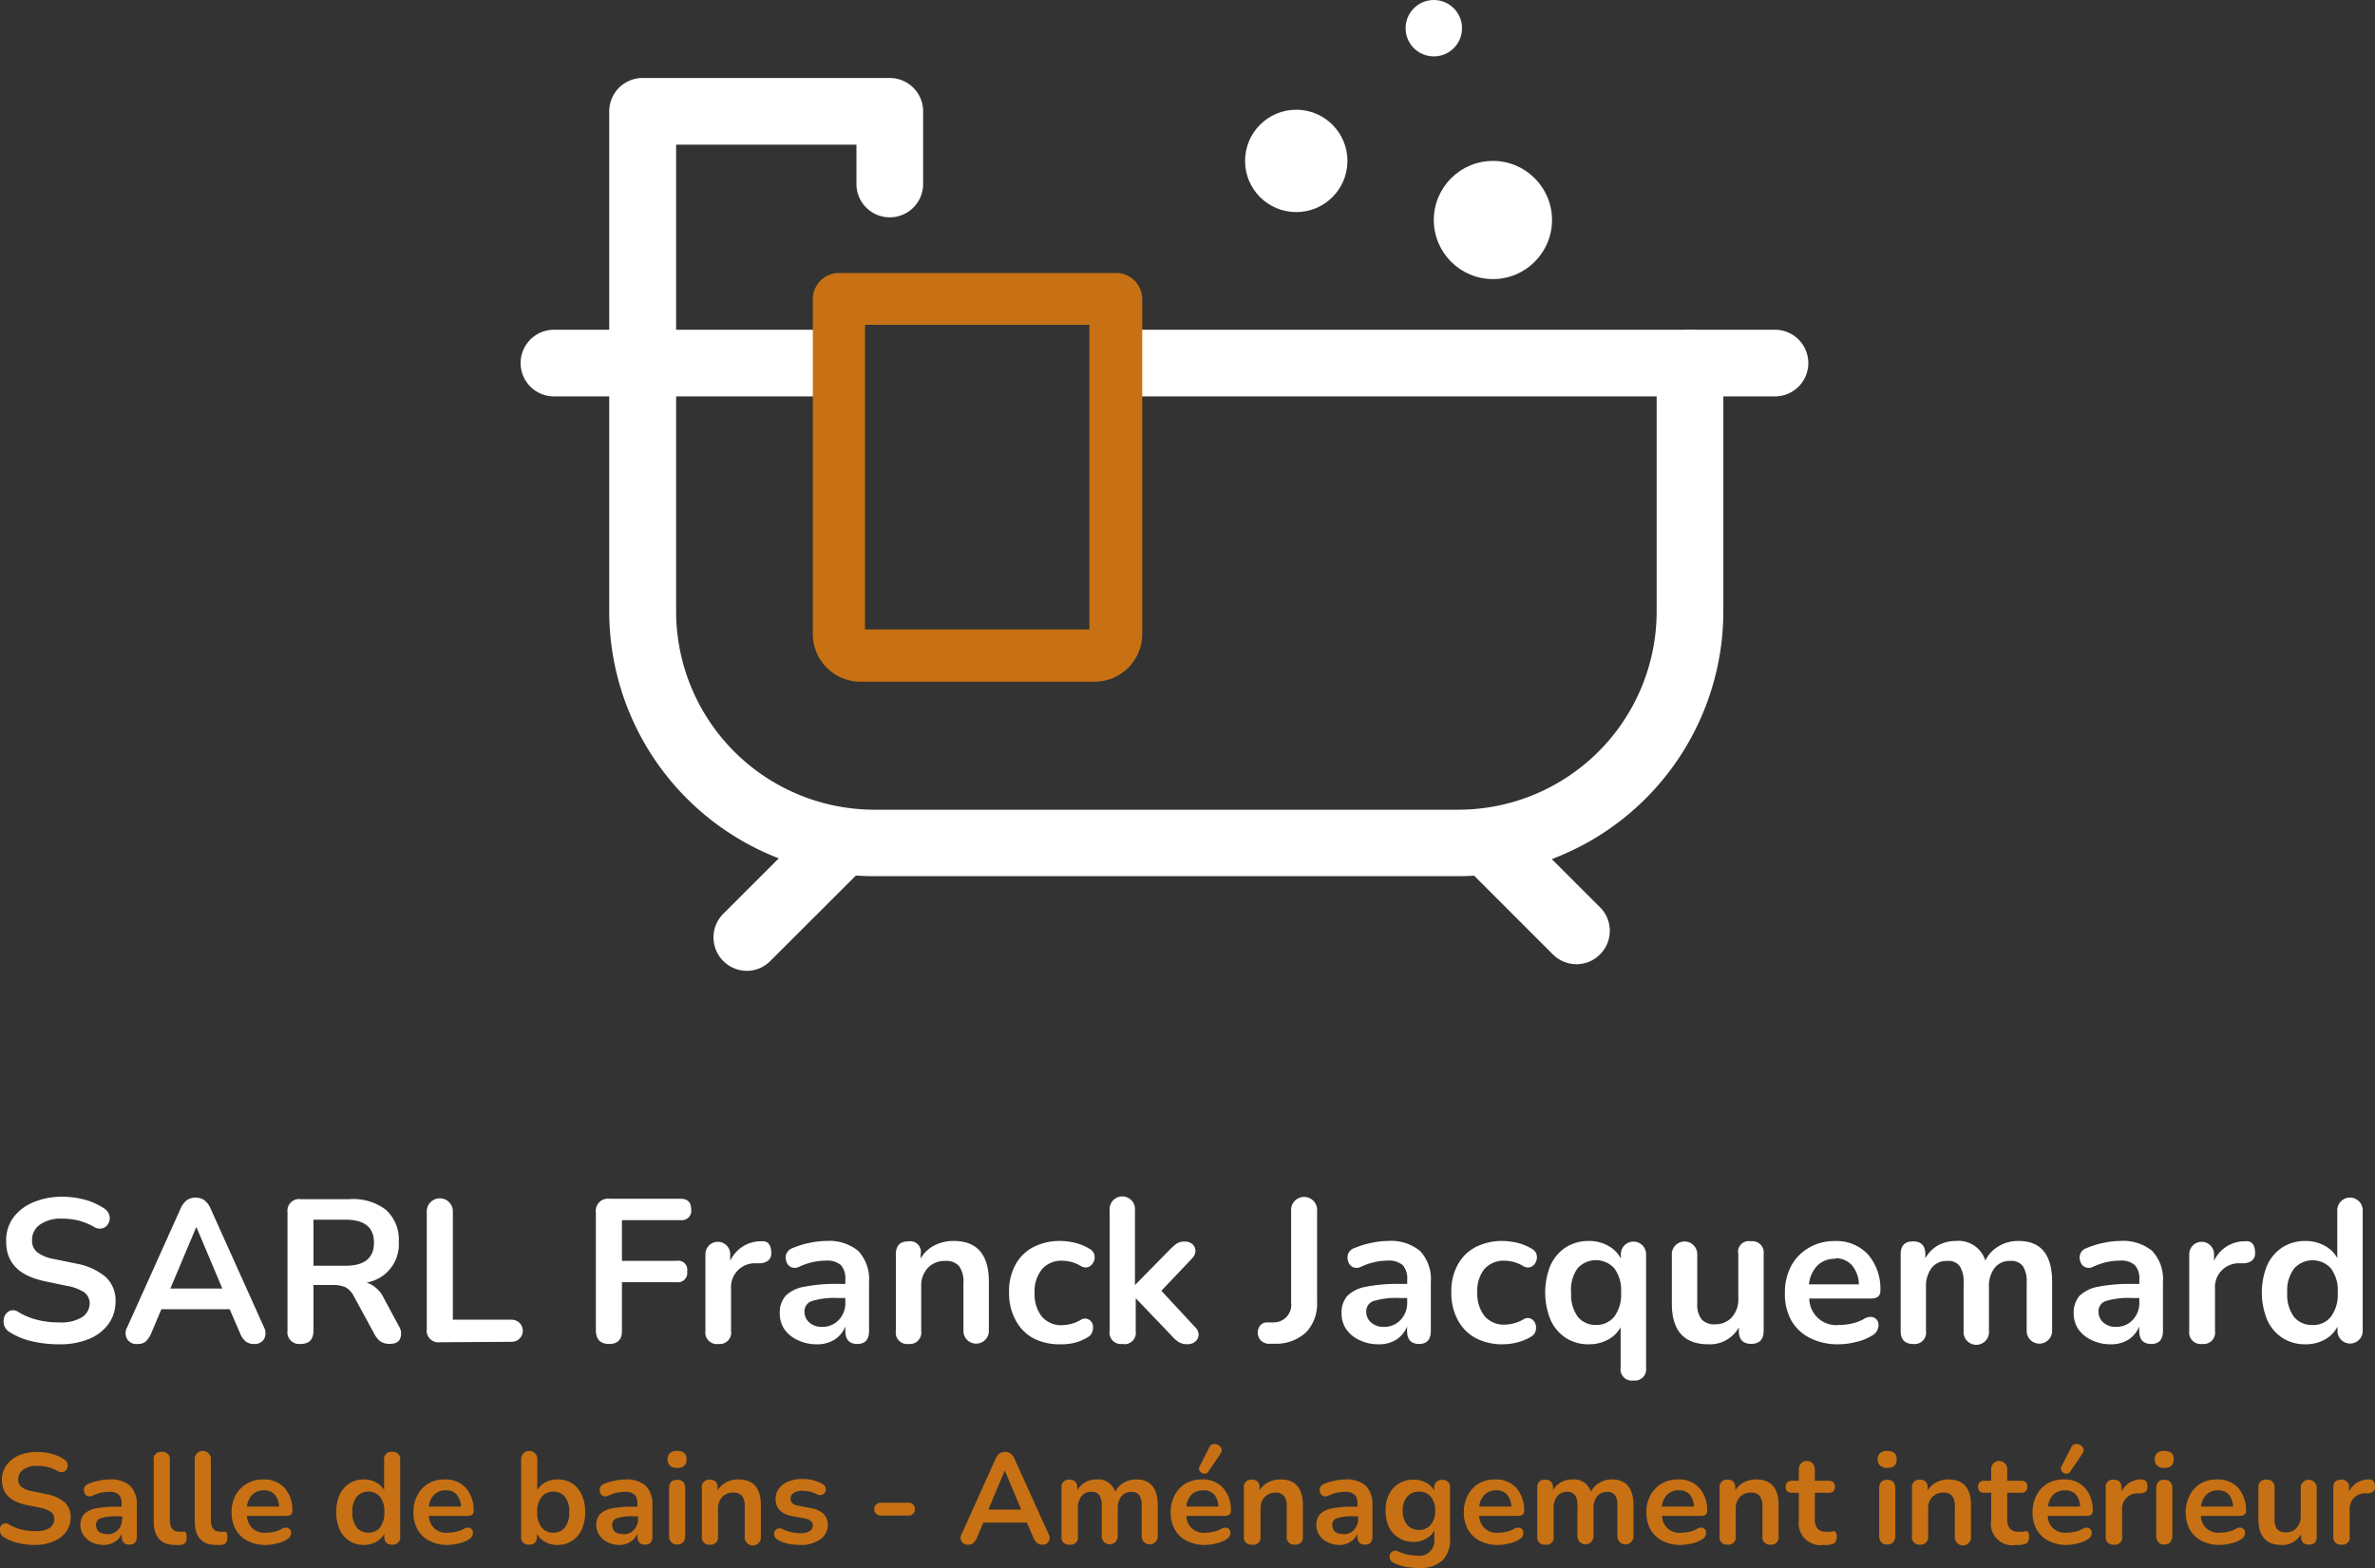 <svg xmlns="http://www.w3.org/2000/svg" viewBox="0 0 222.21 146.75"><rect x="0" y="0" width="222.21" height="146.75" fill="#333333" stroke="none"/><defs><style>.cls-1{fill:#fff;}.cls-2{fill:#c77114;}</style></defs><title>logo-white-full_1</title><g id="Calque_2" data-name="Calque 2"><g id="Calque_1-2" data-name="Calque 1"><path class="cls-1" d="M77.55,37.1H51.83a3.12,3.12,0,1,1,0-6.24H77.55a3.12,3.12,0,1,1,0,6.24Z"/><path class="cls-1" d="M166.07,37.1H105.41a3.12,3.12,0,1,1,0-6.24h60.66a3.12,3.12,0,0,1,0,6.24Z"/><path class="cls-1" d="M136.45,82H81.81A24.81,24.81,0,0,1,57,57.23V10.42A3.12,3.12,0,0,1,60.14,7.3H83.25a3.12,3.12,0,0,1,3.12,3.12v6.8a3.12,3.12,0,0,1-6.24,0V13.54H63.26V57.23A18.57,18.57,0,0,0,81.81,75.78h54.64A18.57,18.57,0,0,0,155,57.23V34a3.12,3.12,0,1,1,6.24,0V57.23A24.81,24.81,0,0,1,136.45,82Z"/><path class="cls-1" d="M147.5,90.24a3.12,3.12,0,0,1-2.21-.92l-8.23-8.23a3.12,3.12,0,1,1,4.41-4.41l8.23,8.23a3.11,3.11,0,0,1,0,4.41A3.08,3.08,0,0,1,147.5,90.24Z"/><path class="cls-1" d="M69.87,90.86a3.13,3.13,0,0,1-2.21-5.33l8.63-8.62a3.12,3.12,0,0,1,4.41,4.41l-8.63,8.62A3.08,3.08,0,0,1,69.87,90.86Z"/><circle class="cls-1" cx="139.68" cy="20.59" r="5.53"/><circle class="cls-1" cx="121.28" cy="15.06" r="4.79"/><circle class="cls-1" cx="134.15" cy="2.64" r="2.64"/><path class="cls-2" d="M102.36,63.8H80.55a4.46,4.46,0,0,1-4.5-4.42V28a2.45,2.45,0,0,1,2.44-2.45h25.94A2.45,2.45,0,0,1,106.87,28V59.38A4.47,4.47,0,0,1,102.36,63.8ZM80.93,58.91h21V30.4h-21Z"/><path class="cls-1" d="M5.49,125.81A10.72,10.72,0,0,1,3,125.53a6.66,6.66,0,0,1-2.1-.86,1.12,1.12,0,0,1-.53-.7,1.25,1.25,0,0,1,.06-.79.93.93,0,0,1,.52-.51.85.85,0,0,1,.8.14,6.46,6.46,0,0,0,1.77.72,7.8,7.8,0,0,0,2,.23,3.75,3.75,0,0,0,2.18-.5,1.55,1.55,0,0,0,.69-1.3,1.28,1.28,0,0,0-.49-1,4.19,4.19,0,0,0-1.66-.62l-2.09-.44q-3.57-.76-3.57-3.67A3.65,3.65,0,0,1,1.21,114a4.39,4.39,0,0,1,1.84-1.45A6.84,6.84,0,0,1,5.77,112a8.12,8.12,0,0,1,2.17.28,6.19,6.19,0,0,1,1.84.84,1.07,1.07,0,0,1,.46.66,1,1,0,0,1-.1.72.87.87,0,0,1-.54.45,1,1,0,0,1-.86-.16,5.93,5.93,0,0,0-1.43-.57,7,7,0,0,0-1.56-.17,3.37,3.37,0,0,0-2,.55A1.73,1.73,0,0,0,3,116.09a1.38,1.38,0,0,0,.46,1.09,3.49,3.49,0,0,0,1.55.64l2.08.43a5.94,5.94,0,0,1,2.8,1.26,3,3,0,0,1,.92,2.28,3.59,3.59,0,0,1-.65,2.11,4.25,4.25,0,0,1-1.83,1.41A7.07,7.07,0,0,1,5.49,125.81Z"/><path class="cls-1" d="M12.9,125.78a1,1,0,0,1-1-.46,1.08,1.08,0,0,1,0-1.1l5-11.12a2,2,0,0,1,.6-.79,1.51,1.51,0,0,1,1.6,0,2,2,0,0,1,.6.79l5,11.12a1.16,1.16,0,0,1,0,1.11,1,1,0,0,1-.91.45,1.23,1.23,0,0,1-.83-.26,2,2,0,0,1-.52-.79l-.95-2.2H15.1l-.93,2.2a2.57,2.57,0,0,1-.51.8A1.1,1.1,0,0,1,12.9,125.78Zm5.45-10.91-2.41,5.72H20.8l-2.41-5.72Z"/><path class="cls-1" d="M28.12,125.78a1.1,1.1,0,0,1-1.22-1.26V113.46a1.09,1.09,0,0,1,1.24-1.23h4.57a5,5,0,0,1,3.4,1,3.74,3.74,0,0,1,1.2,3,3.62,3.62,0,0,1-3,3.8,2.81,2.81,0,0,1,1.6,1.46l1.42,2.64a1.27,1.27,0,0,1,.12,1.12c-.13.35-.45.52-1,.52a1.52,1.52,0,0,1-.84-.22,2,2,0,0,1-.57-.68l-1.92-3.53a2,2,0,0,0-.8-.87,3,3,0,0,0-1.19-.21H29.33v4.25C29.33,125.36,28.93,125.78,28.12,125.78Zm1.21-7.32h3c1.77,0,2.66-.72,2.66-2.16s-.89-2.15-2.66-2.15h-3Z"/><path class="cls-1" d="M41.17,125.62a1.1,1.1,0,0,1-1.24-1.25v-11a1.22,1.22,0,1,1,2.44,0v10.14h5.51a1,1,0,1,1,0,2.07Z"/><path class="cls-1" d="M57,125.78c-.83,0-1.25-.43-1.25-1.3v-11a1.14,1.14,0,0,1,1.29-1.29h6.63c.66,0,1,.32,1,1a.88.88,0,0,1-1,1H58.19V118h5.1a.85.85,0,0,1,1,1,.87.87,0,0,1-1,1h-5.1v4.59C58.19,125.35,57.8,125.78,57,125.78Z"/><path class="cls-1" d="M67.24,125.78A1.08,1.08,0,0,1,66,124.56v-7.18a1.16,1.16,0,1,1,2.32,0V118a3.15,3.15,0,0,1,2.92-1.83c.55-.06.85.25.92.93s-.27,1.05-1,1.13l-.42,0a2.23,2.23,0,0,0-2.34,2.4v3.93A1.06,1.06,0,0,1,67.24,125.78Z"/><path class="cls-1" d="M76.43,125.81a4,4,0,0,1-1.79-.39,3.05,3.05,0,0,1-1.24-1,2.59,2.59,0,0,1-.44-1.5,2.34,2.34,0,0,1,.53-1.63,3.23,3.23,0,0,1,1.73-.86,15.15,15.15,0,0,1,3.21-.27h.66v-.4a1.91,1.91,0,0,0-.41-1.36,2,2,0,0,0-1.41-.42,5.76,5.76,0,0,0-1.19.13,6.28,6.28,0,0,0-1.34.46.86.86,0,0,1-.76,0,.83.83,0,0,1-.41-.52,1.09,1.09,0,0,1,0-.71,1,1,0,0,1,.58-.53,8.41,8.41,0,0,1,1.68-.51,7.41,7.41,0,0,1,1.48-.16,4.28,4.28,0,0,1,3,.94,3.9,3.9,0,0,1,1,2.92v4.56c0,.81-.36,1.22-1.1,1.22s-1.12-.41-1.12-1.22v-.42a2.58,2.58,0,0,1-1,1.23A3,3,0,0,1,76.43,125.81Zm.5-1.63a2.08,2.08,0,0,0,1.55-.65,2.26,2.26,0,0,0,.61-1.63v-.42h-.64a7.38,7.38,0,0,0-2.48.28,1,1,0,0,0-.7,1,1.34,1.34,0,0,0,.44,1A1.73,1.73,0,0,0,76.93,124.18Z"/><path class="cls-1" d="M85,125.78a1.06,1.06,0,0,1-1.18-1.22v-7.18c0-.8.38-1.2,1.16-1.2a1,1,0,0,1,1.16,1.2v.4a3.13,3.13,0,0,1,1.28-1.22,3.86,3.86,0,0,1,1.81-.42c2.19,0,3.29,1.28,3.29,3.82v4.6a1.19,1.19,0,1,1-2.38,0v-4.48a2.48,2.48,0,0,0-.4-1.58,1.57,1.57,0,0,0-1.27-.49,2.16,2.16,0,0,0-1.66.65,2.45,2.45,0,0,0-.62,1.74v4.16A1.07,1.07,0,0,1,85,125.78Z"/><path class="cls-1" d="M99.18,125.81a5.28,5.28,0,0,1-2.55-.59A4.11,4.11,0,0,1,95,123.51a5.29,5.29,0,0,1-.59-2.58,5.11,5.11,0,0,1,.59-2.55,4,4,0,0,1,1.67-1.66,5.39,5.39,0,0,1,2.55-.58,6.15,6.15,0,0,1,1.35.17,4.91,4.91,0,0,1,1.38.57.89.89,0,0,1,.45.59,1,1,0,0,1-.1.67.92.92,0,0,1-.47.44.81.81,0,0,1-.71-.1,3.45,3.45,0,0,0-1.69-.49,2.41,2.41,0,0,0-1.92.77A3.26,3.26,0,0,0,96.8,121a3.37,3.37,0,0,0,.67,2.21,2.37,2.37,0,0,0,1.92.81,3.64,3.64,0,0,0,1.69-.47.74.74,0,0,1,.7-.1.84.84,0,0,1,.44.45,1.14,1.14,0,0,1,0,.66.88.88,0,0,1-.43.58,4.51,4.51,0,0,1-1.33.55A5.39,5.39,0,0,1,99.18,125.81Z"/><path class="cls-1" d="M105,125.78a1.06,1.06,0,0,1-1.18-1.22V113.27a1.19,1.19,0,1,1,2.37,0v7h0L109.4,117a6.16,6.16,0,0,1,.66-.59,1.29,1.29,0,0,1,.78-.21,1,1,0,0,1,.75.26.83.83,0,0,1,.26.61,1.09,1.09,0,0,1-.34.73l-2.85,3,3.17,3.42a.93.93,0,0,1,.31.73.85.85,0,0,1-.31.61,1.08,1.08,0,0,1-.72.24,1.51,1.51,0,0,1-.85-.21,3.78,3.78,0,0,1-.69-.63l-3.31-3.46h0v3.08A1.06,1.06,0,0,1,105,125.78Z"/><path class="cls-1" d="M118.82,125.76a1.08,1.08,0,0,1-.83-.29,1,1,0,0,1-.31-.78,1,1,0,0,1,.22-.63.8.8,0,0,1,.64-.3l.57,0a1.64,1.64,0,0,0,1.69-1.86v-8.55a1.22,1.22,0,1,1,2.43,0v8.53a3.87,3.87,0,0,1-1,2.78,4.09,4.09,0,0,1-2.81,1.1Z"/><path class="cls-1" d="M129,125.81a4,4,0,0,1-1.8-.39,3,3,0,0,1-1.23-1,2.6,2.6,0,0,1-.45-1.5,2.39,2.39,0,0,1,.53-1.63,3.27,3.27,0,0,1,1.73-.86,15.21,15.21,0,0,1,3.21-.27h.67v-.4a1.86,1.86,0,0,0-.42-1.36,2,2,0,0,0-1.41-.42,5.67,5.67,0,0,0-1.18.13,5.92,5.92,0,0,0-1.34.46.86.86,0,0,1-.76,0,.8.8,0,0,1-.41-.52,1,1,0,0,1,0-.71.91.91,0,0,1,.57-.53,8.7,8.7,0,0,1,1.69-.51,7.32,7.32,0,0,1,1.47-.16,4.28,4.28,0,0,1,3,.94,3.86,3.86,0,0,1,1,2.92v4.56c0,.81-.37,1.22-1.1,1.22s-1.12-.41-1.12-1.22v-.42a2.64,2.64,0,0,1-1,1.23A3,3,0,0,1,129,125.81Zm.49-1.63a2.06,2.06,0,0,0,1.55-.65,2.27,2.27,0,0,0,.62-1.63v-.42H131a7.38,7.38,0,0,0-2.48.28,1,1,0,0,0-.69,1,1.31,1.31,0,0,0,.44,1A1.7,1.7,0,0,0,129.46,124.18Z"/><path class="cls-1" d="M140.6,125.81a5.28,5.28,0,0,1-2.55-.59,4.11,4.11,0,0,1-1.67-1.71,5.29,5.29,0,0,1-.59-2.58,5.11,5.11,0,0,1,.59-2.55,4,4,0,0,1,1.67-1.66,5.39,5.39,0,0,1,2.55-.58,6.15,6.15,0,0,1,1.35.17,4.91,4.91,0,0,1,1.38.57.89.89,0,0,1,.45.59,1,1,0,0,1-.1.67.92.92,0,0,1-.47.44.81.81,0,0,1-.71-.1,3.46,3.46,0,0,0-1.7-.49,2.4,2.4,0,0,0-1.91.77,3.26,3.26,0,0,0-.67,2.19,3.37,3.37,0,0,0,.67,2.21,2.37,2.37,0,0,0,1.91.81,3.64,3.64,0,0,0,1.7-.47.74.74,0,0,1,.7-.1.84.84,0,0,1,.44.45,1.14,1.14,0,0,1,.05.66.88.88,0,0,1-.43.58,4.51,4.51,0,0,1-1.33.55A5.39,5.39,0,0,1,140.6,125.81Z"/><path class="cls-1" d="M152.81,129.2a1.05,1.05,0,0,1-1.18-1.2v-3.78a2.9,2.9,0,0,1-1.19,1.16,3.7,3.7,0,0,1-1.79.43,3.85,3.85,0,0,1-2.14-.59,3.89,3.89,0,0,1-1.43-1.68,6.76,6.76,0,0,1,0-5.15,4,4,0,0,1,1.43-1.66,3.93,3.93,0,0,1,2.14-.59,3.65,3.65,0,0,1,1.81.45,2.9,2.9,0,0,1,1.19,1.19v-.4a1.18,1.18,0,1,1,2.36,0V128A1.06,1.06,0,0,1,152.81,129.2ZM149.32,124a2.13,2.13,0,0,0,1.71-.77,3.45,3.45,0,0,0,.64-2.27,3.42,3.42,0,0,0-.64-2.27,2.32,2.32,0,0,0-3.42,0A3.42,3.42,0,0,0,147,121a3.45,3.45,0,0,0,.65,2.27A2.13,2.13,0,0,0,149.32,124Z"/><path class="cls-1" d="M159.84,125.81c-2.28,0-3.42-1.27-3.42-3.83v-4.6a1.19,1.19,0,1,1,2.38,0V122a2.24,2.24,0,0,0,.4,1.47,1.58,1.58,0,0,0,1.27.47,2.07,2.07,0,0,0,1.56-.65,2.49,2.49,0,0,0,.61-1.74v-4.18a1,1,0,0,1,1.17-1.2,1.06,1.06,0,0,1,1.2,1.2v7.18c0,.81-.39,1.22-1.16,1.22s-1.16-.41-1.16-1.22v-.32A3.08,3.08,0,0,1,159.84,125.81Z"/><path class="cls-1" d="M172.06,125.81a5.78,5.78,0,0,1-2.72-.59,4.17,4.17,0,0,1-1.76-1.67A5.08,5.08,0,0,1,167,121a5.25,5.25,0,0,1,.59-2.53,4.38,4.38,0,0,1,1.66-1.7,4.66,4.66,0,0,1,2.4-.62,4,4,0,0,1,3.13,1.26,4.88,4.88,0,0,1,1.15,3.42c0,.47-.31.7-.92.7h-5.73A2.52,2.52,0,0,0,172.1,124a5.85,5.85,0,0,0,1.11-.12,4.45,4.45,0,0,0,1.17-.43,1.06,1.06,0,0,1,.83-.18.75.75,0,0,1,.49.41,1,1,0,0,1,0,.67,1.09,1.09,0,0,1-.54.64,4.76,4.76,0,0,1-1.53.61A6.73,6.73,0,0,1,172.06,125.81Zm-.34-8a2.28,2.28,0,0,0-1.69.64,2.93,2.93,0,0,0-.78,1.75h4.67a2.79,2.79,0,0,0-.64-1.77A2,2,0,0,0,171.72,117.76Z"/><path class="cls-1" d="M179,125.78c-.78,0-1.17-.41-1.17-1.22v-7.18c0-.8.38-1.2,1.15-1.2s1.16.4,1.16,1.2v.38a3.09,3.09,0,0,1,1.16-1.19,3.44,3.44,0,0,1,1.71-.43,2.62,2.62,0,0,1,2.74,1.83,3.23,3.23,0,0,1,1.25-1.34,3.54,3.54,0,0,1,1.86-.49c2.09,0,3.14,1.28,3.14,3.82v4.6a1.19,1.19,0,1,1-2.38,0v-4.5a2.69,2.69,0,0,0-.35-1.56,1.34,1.34,0,0,0-1.18-.49,1.78,1.78,0,0,0-1.47.65,2.83,2.83,0,0,0-.53,1.81v4.09a1.19,1.19,0,1,1-2.37,0v-4.5a2.68,2.68,0,0,0-.36-1.56,1.32,1.32,0,0,0-1.17-.49,1.77,1.77,0,0,0-1.46.65,2.83,2.83,0,0,0-.53,1.81v4.09A1.07,1.07,0,0,1,179,125.78Z"/><path class="cls-1" d="M197.5,125.81a4,4,0,0,1-1.8-.39,3.09,3.09,0,0,1-1.23-1,2.6,2.6,0,0,1-.45-1.5,2.39,2.39,0,0,1,.53-1.63,3.31,3.31,0,0,1,1.73-.86,15.21,15.21,0,0,1,3.21-.27h.67v-.4a1.86,1.86,0,0,0-.42-1.36,1.94,1.94,0,0,0-1.4-.42,5.69,5.69,0,0,0-1.19.13,6.09,6.09,0,0,0-1.34.46.86.86,0,0,1-.76,0,.83.83,0,0,1-.41-.52,1,1,0,0,1,0-.71.93.93,0,0,1,.58-.53,8.41,8.41,0,0,1,1.68-.51,7.39,7.39,0,0,1,1.47-.16,4.27,4.27,0,0,1,3,.94,3.86,3.86,0,0,1,1,2.92v4.56c0,.81-.37,1.22-1.1,1.22s-1.12-.41-1.12-1.22v-.42a2.64,2.64,0,0,1-1,1.23A3,3,0,0,1,197.5,125.81Zm.49-1.63a2.06,2.06,0,0,0,1.55-.65,2.27,2.27,0,0,0,.62-1.63v-.42h-.65a7.42,7.42,0,0,0-2.48.28,1,1,0,0,0-.69,1,1.34,1.34,0,0,0,.44,1A1.7,1.7,0,0,0,198,124.18Z"/><path class="cls-1" d="M206.05,125.78a1.08,1.08,0,0,1-1.22-1.22v-7.18a1.16,1.16,0,1,1,2.32,0V118a3.15,3.15,0,0,1,2.93-1.83c.54-.06.85.25.91.93s-.27,1.05-1,1.13l-.42,0a2.23,2.23,0,0,0-2.33,2.4v3.93A1.07,1.07,0,0,1,206.05,125.78Z"/><path class="cls-1" d="M215.7,125.81a3.85,3.85,0,0,1-2.14-.59,3.89,3.89,0,0,1-1.43-1.68,6.76,6.76,0,0,1,0-5.15,4,4,0,0,1,1.43-1.66,3.93,3.93,0,0,1,2.14-.59,3.68,3.68,0,0,1,1.79.44,2.9,2.9,0,0,1,1.19,1.16v-4.47a1.19,1.19,0,1,1,2.38,0v11.29a1.18,1.18,0,1,1-2.36,0v-.4a2.89,2.89,0,0,1-1.19,1.21A3.65,3.65,0,0,1,215.7,125.81Zm.67-1.8a2.13,2.13,0,0,0,1.71-.77,3.45,3.45,0,0,0,.64-2.27,3.42,3.42,0,0,0-.64-2.27,2.32,2.32,0,0,0-3.42,0A3.42,3.42,0,0,0,214,121a3.45,3.45,0,0,0,.65,2.27A2.13,2.13,0,0,0,216.37,124Z"/><path class="cls-2" d="M3.26,144.59a6.81,6.81,0,0,1-1.57-.18,4.09,4.09,0,0,1-1.33-.55.72.72,0,0,1-.34-.44.85.85,0,0,1,0-.5.59.59,0,0,1,.33-.33.55.55,0,0,1,.51.09,4,4,0,0,0,1.12.46,5,5,0,0,0,1.24.15A2.39,2.39,0,0,0,4.65,143a1,1,0,0,0,.43-.83.78.78,0,0,0-.31-.66,2.69,2.69,0,0,0-1-.4l-1.33-.27c-1.5-.32-2.26-1.1-2.26-2.33a2.3,2.3,0,0,1,.42-1.38,2.71,2.71,0,0,1,1.17-.92,4.4,4.4,0,0,1,1.72-.32,5.09,5.09,0,0,1,1.37.18,3.91,3.91,0,0,1,1.17.53.65.65,0,0,1,.29.41.72.72,0,0,1-.06.46.58.58,0,0,1-.34.29.68.68,0,0,1-.55-.1,3.39,3.39,0,0,0-.9-.36,4,4,0,0,0-1-.11,2.16,2.16,0,0,0-1.3.35,1.09,1.09,0,0,0-.47.91.88.88,0,0,0,.29.69,2.1,2.1,0,0,0,1,.41l1.31.28a3.6,3.6,0,0,1,1.77.79A1.87,1.87,0,0,1,6.61,142a2.26,2.26,0,0,1-.41,1.34,2.59,2.59,0,0,1-1.16.9A4.6,4.6,0,0,1,3.26,144.59Z"/><path class="cls-2" d="M9.73,144.59a2.58,2.58,0,0,1-1.14-.25,2,2,0,0,1-.78-.67,1.66,1.66,0,0,1-.29-.95,1.52,1.52,0,0,1,.34-1,2.11,2.11,0,0,1,1.1-.55,10,10,0,0,1,2-.16h.42v-.26a1.19,1.19,0,0,0-.26-.86,1.23,1.23,0,0,0-.89-.27,4.18,4.18,0,0,0-.76.08,4.42,4.42,0,0,0-.84.29.54.54,0,0,1-.49,0,.49.49,0,0,1-.25-.32.64.64,0,0,1,0-.45.6.6,0,0,1,.37-.34,5.28,5.28,0,0,1,1.06-.32,4.61,4.61,0,0,1,.93-.1,2.74,2.74,0,0,1,1.92.59,2.45,2.45,0,0,1,.63,1.85v2.89c0,.52-.24.77-.7.77s-.71-.25-.71-.77v-.26a1.64,1.64,0,0,1-.65.77A1.93,1.93,0,0,1,9.73,144.59Zm.31-1a1.31,1.31,0,0,0,1-.41,1.44,1.44,0,0,0,.39-1v-.27H11a4.67,4.67,0,0,0-1.57.18.62.62,0,0,0-.44.63.83.83,0,0,0,.28.65A1.08,1.08,0,0,0,10,143.55Z"/><path class="cls-2" d="M16.38,144.59q-2,0-2-2.25v-5.7a.67.67,0,0,1,.75-.76.67.67,0,0,1,.76.76v5.62c0,.73.3,1.09.9,1.09H17l.17,0a.22.22,0,0,1,.23.09,1.19,1.19,0,0,1,.06.47.82.82,0,0,1-.12.47.53.53,0,0,1-.4.2A4.38,4.38,0,0,1,16.38,144.59Z"/><path class="cls-2" d="M20.22,144.59q-2,0-2-2.25v-5.7a.76.76,0,1,1,1.51,0v5.62c0,.73.3,1.09.9,1.09h.18l.17,0a.22.22,0,0,1,.23.09,1.19,1.19,0,0,1,.06.47.82.82,0,0,1-.12.47.53.53,0,0,1-.4.2A4.38,4.38,0,0,1,20.22,144.59Z"/><path class="cls-2" d="M24.9,144.59a3.74,3.74,0,0,1-1.73-.38,2.64,2.64,0,0,1-1.11-1.06,3.21,3.21,0,0,1-.39-1.62,3.29,3.29,0,0,1,.38-1.6,2.73,2.73,0,0,1,1.05-1.08,2.94,2.94,0,0,1,1.52-.39,2.56,2.56,0,0,1,2,.79,3.08,3.08,0,0,1,.73,2.17c0,.3-.19.45-.58.45H23.11a1.61,1.61,0,0,0,1.81,1.57,3.07,3.07,0,0,0,.7-.08,2.34,2.34,0,0,0,.74-.27.7.7,0,0,1,.53-.11.45.45,0,0,1,.31.26.63.63,0,0,1,0,.43.73.73,0,0,1-.35.4,2.9,2.9,0,0,1-1,.39A4.74,4.74,0,0,1,24.9,144.59Zm-.22-5.11a1.46,1.46,0,0,0-1.07.41,1.85,1.85,0,0,0-.5,1.11h3a1.84,1.84,0,0,0-.41-1.13A1.28,1.28,0,0,0,24.68,139.48Z"/><path class="cls-2" d="M34.05,144.59a2.46,2.46,0,0,1-1.36-.38,2.5,2.5,0,0,1-.91-1.06,3.92,3.92,0,0,1-.32-1.63,3.82,3.82,0,0,1,.32-1.63,2.5,2.5,0,0,1,.91-1.06,2.45,2.45,0,0,1,1.36-.37,2.28,2.28,0,0,1,1.13.28,1.85,1.85,0,0,1,.76.73v-2.83a.66.66,0,0,1,.74-.76.67.67,0,0,1,.76.76v7.15a.67.67,0,0,1-.75.77c-.49,0-.74-.25-.74-.77v-.25a1.8,1.8,0,0,1-.76.76A2.3,2.3,0,0,1,34.05,144.59Zm.42-1.15a1.34,1.34,0,0,0,1.08-.48,2.23,2.23,0,0,0,.41-1.44,2.17,2.17,0,0,0-.41-1.44,1.34,1.34,0,0,0-1.08-.48,1.38,1.38,0,0,0-1.09.48,2.17,2.17,0,0,0-.41,1.44,2.23,2.23,0,0,0,.41,1.44A1.38,1.38,0,0,0,34.47,143.44Z"/><path class="cls-2" d="M41.91,144.59a3.67,3.67,0,0,1-1.72-.38,2.61,2.61,0,0,1-1.12-1.06,3.21,3.21,0,0,1-.39-1.62,3.29,3.29,0,0,1,.38-1.6,2.73,2.73,0,0,1,1-1.08,2.94,2.94,0,0,1,1.52-.39,2.53,2.53,0,0,1,2,.79,3.08,3.08,0,0,1,.73,2.17c0,.3-.19.45-.58.45H40.13a1.59,1.59,0,0,0,1.8,1.57,3.21,3.21,0,0,0,.71-.08,2.54,2.54,0,0,0,.74-.27.69.69,0,0,1,.53-.11.46.46,0,0,1,.3.26.63.63,0,0,1,0,.43.73.73,0,0,1-.35.4,2.94,2.94,0,0,1-1,.39A4.91,4.91,0,0,1,41.91,144.59Zm-.22-5.11a1.46,1.46,0,0,0-1.07.41,1.79,1.79,0,0,0-.49,1.11h3a1.78,1.78,0,0,0-.41-1.13A1.25,1.25,0,0,0,41.69,139.48Z"/><path class="cls-2" d="M52.19,144.59A2.35,2.35,0,0,1,51,144.3a1.85,1.85,0,0,1-.76-.76v.25c0,.52-.24.77-.73.77a.67.67,0,0,1-.75-.77v-7.15a.76.76,0,1,1,1.51,0v2.81a2,2,0,0,1,.76-.72,2.36,2.36,0,0,1,1.13-.27,2.36,2.36,0,0,1,2.26,1.43,3.67,3.67,0,0,1,.33,1.63,3.76,3.76,0,0,1-.33,1.63,2.42,2.42,0,0,1-2.26,1.44Zm-.42-1.15a1.34,1.34,0,0,0,1.08-.48,2.23,2.23,0,0,0,.41-1.44,2.17,2.17,0,0,0-.41-1.44,1.34,1.34,0,0,0-1.08-.48,1.38,1.38,0,0,0-1.09.48,2.17,2.17,0,0,0-.41,1.44,2.23,2.23,0,0,0,.41,1.44A1.38,1.38,0,0,0,51.77,143.44Z"/><path class="cls-2" d="M58,144.59a2.58,2.58,0,0,1-1.14-.25,1.9,1.9,0,0,1-.78-.67,1.66,1.66,0,0,1-.29-.95,1.47,1.47,0,0,1,.34-1,2.07,2.07,0,0,1,1.09-.55,10.12,10.12,0,0,1,2-.16h.42v-.26a1.19,1.19,0,0,0-.26-.86,1.23,1.23,0,0,0-.89-.27,4.18,4.18,0,0,0-.76.08,4.76,4.76,0,0,0-.85.29.52.52,0,0,1-.48,0,.5.5,0,0,1-.26-.32.7.7,0,0,1,0-.45.6.6,0,0,1,.37-.34,5.09,5.09,0,0,1,1.06-.32,4.61,4.61,0,0,1,.93-.1,2.74,2.74,0,0,1,1.92.59,2.45,2.45,0,0,1,.62,1.85v2.89c0,.52-.23.77-.69.77s-.71-.25-.71-.77v-.26a1.61,1.61,0,0,1-.66.77A1.88,1.88,0,0,1,58,144.59Zm.31-1a1.31,1.31,0,0,0,1-.41,1.44,1.44,0,0,0,.39-1v-.27h-.41a4.67,4.67,0,0,0-1.57.18.62.62,0,0,0-.44.63.83.83,0,0,0,.28.65A1.08,1.08,0,0,0,58.27,143.55Z"/><path class="cls-2" d="M63.35,137.38a.92.92,0,0,1-.66-.22.75.75,0,0,1-.23-.58.76.76,0,0,1,.23-.59,1,1,0,0,1,.66-.2c.59,0,.89.26.89.79S63.94,137.38,63.35,137.38Zm0,7.17a.68.68,0,0,1-.55-.22.85.85,0,0,1-.2-.6v-4.42c0-.54.25-.82.75-.82s.76.28.76.82v4.42a.9.9,0,0,1-.19.6A.71.71,0,0,1,63.35,144.55Z"/><path class="cls-2" d="M66.42,144.56a.67.67,0,0,1-.75-.77v-4.55a.67.67,0,0,1,.74-.76c.49,0,.73.26.73.76v.25a2.07,2.07,0,0,1,.81-.77,2.59,2.59,0,0,1,1.15-.26c1.39,0,2.09.81,2.09,2.42v2.91a.76.76,0,1,1-1.51,0V141a1.52,1.52,0,0,0-.26-1,1,1,0,0,0-.8-.31,1.39,1.39,0,0,0-1.05.41,1.57,1.57,0,0,0-.39,1.11v2.63A.67.67,0,0,1,66.42,144.56Z"/><path class="cls-2" d="M74.87,144.59a6.3,6.3,0,0,1-1.1-.11,3.32,3.32,0,0,1-1-.37.62.62,0,0,1-.31-.36.61.61,0,0,1,0-.4.59.59,0,0,1,.27-.27.54.54,0,0,1,.44,0,4.26,4.26,0,0,0,.9.32,4,4,0,0,0,.83.09,1.49,1.49,0,0,0,.86-.2.61.61,0,0,0,.29-.52q0-.51-.75-.66l-1.2-.22q-1.53-.3-1.53-1.59a1.56,1.56,0,0,1,.32-1,2,2,0,0,1,.88-.65,3.31,3.31,0,0,1,1.3-.23,3.68,3.68,0,0,1,1.89.47.46.46,0,0,1,.27.33.68.68,0,0,1,0,.4.57.57,0,0,1-.29.26.53.53,0,0,1-.44,0,3.44,3.44,0,0,0-.72-.28,3.13,3.13,0,0,0-.66-.08,1.55,1.55,0,0,0-.87.2.64.64,0,0,0-.28.54c0,.36.23.57.69.65l1.2.23a2.36,2.36,0,0,1,1.18.53,1.39,1.39,0,0,1,.41,1,1.63,1.63,0,0,1-.69,1.38A3.07,3.07,0,0,1,74.87,144.59Z"/><path class="cls-2" d="M82.41,141.84a.62.62,0,0,1-.44-.17.58.58,0,0,1-.18-.43.55.55,0,0,1,.18-.43.58.58,0,0,1,.44-.17H85a.57.57,0,0,1,.43.17.58.58,0,0,1,.17.43.58.58,0,0,1-.6.6Z"/><path class="cls-2" d="M90.57,144.56a.64.64,0,0,1-.6-.29.68.68,0,0,1,0-.69l3.18-7.05a1.12,1.12,0,0,1,.38-.5.9.9,0,0,1,.51-.15.87.87,0,0,1,.5.15,1.12,1.12,0,0,1,.38.5l3.19,7.05a.7.7,0,0,1,0,.7.6.6,0,0,1-.57.28.78.78,0,0,1-.53-.16,1.44,1.44,0,0,1-.33-.5l-.6-1.4H92l-.59,1.4a1.66,1.66,0,0,1-.33.51A.69.69,0,0,1,90.57,144.56ZM94,137.65l-1.53,3.63h3.08l-1.53-3.63Z"/><path class="cls-2" d="M100.07,144.56a.67.67,0,0,1-.75-.77v-4.55a.67.67,0,0,1,.74-.76c.49,0,.73.26.73.76v.24a1.91,1.91,0,0,1,.74-.75,2.11,2.11,0,0,1,1.08-.27,1.65,1.65,0,0,1,1.73,1.15,2,2,0,0,1,.8-.84,2.21,2.21,0,0,1,1.18-.31c1.32,0,2,.81,2,2.42v2.91a.75.75,0,1,1-1.5,0v-2.85a1.73,1.73,0,0,0-.22-1,.86.86,0,0,0-.76-.31,1.13,1.13,0,0,0-.92.41,1.75,1.75,0,0,0-.34,1.15v2.59a.75.75,0,1,1-1.5,0v-2.85a1.72,1.72,0,0,0-.23-1,.84.84,0,0,0-.74-.31,1.13,1.13,0,0,0-.92.41,1.75,1.75,0,0,0-.34,1.15v2.59A.67.67,0,0,1,100.07,144.56Z"/><path class="cls-2" d="M112.76,144.59a3.67,3.67,0,0,1-1.72-.38,2.67,2.67,0,0,1-1.12-1.06,3.21,3.21,0,0,1-.39-1.62,3.29,3.29,0,0,1,.38-1.6,2.8,2.8,0,0,1,1-1.08,3,3,0,0,1,1.52-.39,2.53,2.53,0,0,1,2,.79,3.08,3.08,0,0,1,.73,2.17c0,.3-.19.45-.58.45H111a1.59,1.59,0,0,0,1.8,1.57,3.15,3.15,0,0,0,.71-.08,2.44,2.44,0,0,0,.74-.27.69.69,0,0,1,.53-.11.44.44,0,0,1,.3.26.63.63,0,0,1,0,.43.75.75,0,0,1-.34.4,3.09,3.09,0,0,1-1,.39A4.91,4.91,0,0,1,112.76,144.59Zm-.22-5.11a1.46,1.46,0,0,0-1.07.41A1.79,1.79,0,0,0,111,141h3a1.84,1.84,0,0,0-.4-1.13A1.29,1.29,0,0,0,112.54,139.48Zm.52-1.76a.43.43,0,0,1-.29.2.59.59,0,0,1-.32-.06.53.53,0,0,1-.23-.24.44.44,0,0,1,0-.35l.92-1.8a.53.53,0,0,1,.37-.32.77.77,0,0,1,.47.08.66.66,0,0,1,.3.34.49.49,0,0,1-.08.47Z"/><path class="cls-2" d="M117.13,144.56a.67.67,0,0,1-.75-.77v-4.55a.67.67,0,0,1,.74-.76c.49,0,.73.26.73.76v.25a2,2,0,0,1,.82-.77,2.52,2.52,0,0,1,1.14-.26c1.39,0,2.09.81,2.09,2.42v2.91a.67.67,0,0,1-.75.77.68.68,0,0,1-.76-.77V141a1.52,1.52,0,0,0-.26-1,1,1,0,0,0-.8-.31,1.39,1.39,0,0,0-1,.41,1.57,1.57,0,0,0-.39,1.11v2.63A.67.67,0,0,1,117.13,144.56Z"/><path class="cls-2" d="M125.36,144.59a2.57,2.57,0,0,1-1.13-.25,1.93,1.93,0,0,1-.79-.67,1.73,1.73,0,0,1-.28-.95,1.47,1.47,0,0,1,.34-1,2.07,2.07,0,0,1,1.09-.55,10.12,10.12,0,0,1,2-.16h.42v-.26a1.15,1.15,0,0,0-.27-.86,1.2,1.2,0,0,0-.89-.27,4.17,4.17,0,0,0-.75.08,4.76,4.76,0,0,0-.85.29.52.52,0,0,1-.48,0,.5.5,0,0,1-.26-.32.7.7,0,0,1,0-.45.61.61,0,0,1,.36-.34,5.36,5.36,0,0,1,1.07-.32,4.61,4.61,0,0,1,.93-.1,2.74,2.74,0,0,1,1.92.59,2.49,2.49,0,0,1,.62,1.85v2.89c0,.52-.23.77-.7.77s-.71-.25-.71-.77v-.26a1.54,1.54,0,0,1-.65.77A1.91,1.91,0,0,1,125.36,144.59Zm.32-1a1.31,1.31,0,0,0,1-.41,1.44,1.44,0,0,0,.39-1v-.27h-.41a4.67,4.67,0,0,0-1.57.18.62.62,0,0,0-.44.63.83.83,0,0,0,.28.65A1.08,1.08,0,0,0,125.68,143.55Z"/><path class="cls-2" d="M132.76,146.75a6.41,6.41,0,0,1-1.26-.12,4.07,4.07,0,0,1-1.1-.37.6.6,0,0,1-.35-.37.61.61,0,0,1,0-.42.57.57,0,0,1,.29-.3.5.5,0,0,1,.43,0,3.7,3.7,0,0,0,1,.34,5.48,5.48,0,0,0,.82.08,1.4,1.4,0,0,0,1.61-1.55v-.81a1.83,1.83,0,0,1-.78.78,2.27,2.27,0,0,1-1.16.29,2.5,2.5,0,0,1-1.38-.37,2.4,2.4,0,0,1-.92-1,3.46,3.46,0,0,1-.32-1.55,3.38,3.38,0,0,1,.32-1.53,2.4,2.4,0,0,1,.92-1,2.5,2.5,0,0,1,1.38-.37,2.37,2.37,0,0,1,1.16.28,1.72,1.72,0,0,1,.76.75v-.25a.7.7,0,0,1,.2-.56.73.73,0,0,1,.54-.2.67.67,0,0,1,.75.76v4.64A2.82,2.82,0,0,1,135,146,3.09,3.09,0,0,1,132.76,146.75Zm0-3.57a1.38,1.38,0,0,0,1.11-.48,2,2,0,0,0,.41-1.32,2,2,0,0,0-.41-1.3,1.38,1.38,0,0,0-1.11-.48,1.4,1.4,0,0,0-1.11.48,2,2,0,0,0-.41,1.3,2,2,0,0,0,.41,1.32A1.4,1.4,0,0,0,132.72,143.18Z"/><path class="cls-2" d="M140.18,144.59a3.7,3.7,0,0,1-1.72-.38,2.64,2.64,0,0,1-1.11-1.06,3.21,3.21,0,0,1-.39-1.62,3.29,3.29,0,0,1,.38-1.6,2.77,2.77,0,0,1,1-1.08,3,3,0,0,1,1.53-.39,2.56,2.56,0,0,1,2,.79,3.13,3.13,0,0,1,.73,2.17c0,.3-.19.45-.58.45H138.4a1.6,1.6,0,0,0,1.81,1.57,3.07,3.07,0,0,0,.7-.08,2.44,2.44,0,0,0,.74-.27.7.7,0,0,1,.53-.11.45.45,0,0,1,.31.26.57.57,0,0,1,0,.43.68.68,0,0,1-.34.4,2.9,2.9,0,0,1-1,.39A4.75,4.75,0,0,1,140.18,144.59Zm-.21-5.11a1.46,1.46,0,0,0-1.07.41,1.8,1.8,0,0,0-.5,1.11h3a1.78,1.78,0,0,0-.4-1.13A1.28,1.28,0,0,0,140,139.48Z"/><path class="cls-2" d="M144.58,144.56a.67.67,0,0,1-.75-.77v-4.55a.67.67,0,0,1,.74-.76c.49,0,.73.26.73.76v.24a1.91,1.91,0,0,1,.74-.75,2.11,2.11,0,0,1,1.08-.27,1.65,1.65,0,0,1,1.73,1.15,2,2,0,0,1,.8-.84,2.21,2.21,0,0,1,1.18-.31c1.32,0,2,.81,2,2.42v2.91a.75.75,0,1,1-1.5,0v-2.85a1.73,1.73,0,0,0-.22-1,.86.86,0,0,0-.76-.31,1.13,1.13,0,0,0-.92.41,1.75,1.75,0,0,0-.34,1.15v2.59a.75.75,0,1,1-1.5,0v-2.85a1.72,1.72,0,0,0-.23-1,.84.84,0,0,0-.74-.31,1.13,1.13,0,0,0-.92.41,1.75,1.75,0,0,0-.34,1.15v2.59A.67.67,0,0,1,144.58,144.56Z"/><path class="cls-2" d="M157.27,144.59a3.67,3.67,0,0,1-1.72-.38,2.67,2.67,0,0,1-1.12-1.06,3.21,3.21,0,0,1-.39-1.62,3.29,3.29,0,0,1,.38-1.6,2.8,2.8,0,0,1,1.05-1.08,3,3,0,0,1,1.52-.39,2.53,2.53,0,0,1,2,.79,3.08,3.08,0,0,1,.73,2.17c0,.3-.19.45-.58.45h-3.63a1.59,1.59,0,0,0,1.8,1.57,3.15,3.15,0,0,0,.71-.08,2.44,2.44,0,0,0,.74-.27.69.69,0,0,1,.53-.11.46.46,0,0,1,.3.26.63.63,0,0,1,0,.43.75.75,0,0,1-.34.4,3.09,3.09,0,0,1-1,.39A4.91,4.91,0,0,1,157.27,144.59Zm-.22-5.11a1.46,1.46,0,0,0-1.07.41,1.79,1.79,0,0,0-.49,1.11h3a1.84,1.84,0,0,0-.4-1.13A1.29,1.29,0,0,0,157.05,139.48Z"/><path class="cls-2" d="M161.64,144.56a.67.67,0,0,1-.75-.77v-4.55a.67.67,0,0,1,.74-.76c.49,0,.73.26.73.76v.25a2,2,0,0,1,.82-.77,2.49,2.49,0,0,1,1.14-.26c1.39,0,2.09.81,2.09,2.42v2.91a.67.67,0,0,1-.75.77.68.68,0,0,1-.76-.77V141a1.52,1.52,0,0,0-.26-1,1,1,0,0,0-.8-.31,1.39,1.39,0,0,0-1.05.41,1.57,1.57,0,0,0-.39,1.11v2.63A.67.67,0,0,1,161.64,144.56Z"/><path class="cls-2" d="M170.63,144.59a2.05,2.05,0,0,1-2.33-2.31v-2.57h-.63c-.4,0-.6-.19-.6-.56s.2-.57.6-.57h.63v-1.1a.75.75,0,1,1,1.5,0v1.1h1.28q.6,0,.6.57c0,.37-.2.56-.6.56H169.8v2.48a1.35,1.35,0,0,0,.25.87,1.06,1.06,0,0,0,.82.29,1.79,1.79,0,0,0,.36,0l.28-.05a.26.26,0,0,1,.24.09.61.61,0,0,1,.1.42,1.18,1.18,0,0,1-.08.43.44.44,0,0,1-.28.25,1.8,1.8,0,0,1-.41.09A2.68,2.68,0,0,1,170.63,144.59Z"/><path class="cls-2" d="M176.57,137.38a.92.92,0,0,1-.66-.22.75.75,0,0,1-.23-.58.76.76,0,0,1,.23-.59,1,1,0,0,1,.66-.2c.59,0,.89.26.89.79S177.16,137.38,176.57,137.38Zm0,7.17a.7.7,0,0,1-.56-.22.9.9,0,0,1-.19-.6v-4.42c0-.54.25-.82.75-.82s.76.28.76.82v4.42a.85.85,0,0,1-.2.6A.68.68,0,0,1,176.57,144.55Z"/><path class="cls-2" d="M179.64,144.56a.67.67,0,0,1-.75-.77v-4.55a.67.67,0,0,1,.74-.76c.49,0,.73.26.73.76v.25a2.07,2.07,0,0,1,.81-.77,2.56,2.56,0,0,1,1.15-.26c1.39,0,2.09.81,2.09,2.42v2.91a.76.76,0,1,1-1.51,0V141a1.58,1.58,0,0,0-.26-1,1,1,0,0,0-.8-.31,1.39,1.39,0,0,0-1.05.41,1.57,1.57,0,0,0-.39,1.11v2.63A.68.68,0,0,1,179.64,144.56Z"/><path class="cls-2" d="M188.63,144.59a2,2,0,0,1-2.33-2.31v-2.57h-.63c-.4,0-.6-.19-.6-.56s.2-.57.6-.57h.63v-1.1a.75.75,0,1,1,1.5,0v1.1h1.28q.6,0,.6.57c0,.37-.2.56-.6.56H187.8v2.48a1.35,1.35,0,0,0,.25.87,1.06,1.06,0,0,0,.82.29,1.79,1.79,0,0,0,.36,0l.28-.05a.26.26,0,0,1,.24.09.61.61,0,0,1,.1.42,1.18,1.18,0,0,1-.08.43.44.44,0,0,1-.28.25,1.8,1.8,0,0,1-.41.09A2.68,2.68,0,0,1,188.63,144.59Z"/><path class="cls-2" d="M193.4,144.59a3.67,3.67,0,0,1-1.72-.38,2.61,2.61,0,0,1-1.12-1.06,3.21,3.21,0,0,1-.39-1.62,3.29,3.29,0,0,1,.38-1.6,2.73,2.73,0,0,1,1-1.08,2.94,2.94,0,0,1,1.52-.39,2.53,2.53,0,0,1,2,.79,3.08,3.08,0,0,1,.73,2.17c0,.3-.19.45-.58.45h-3.63a1.59,1.59,0,0,0,1.8,1.57,3.15,3.15,0,0,0,.71-.08,2.54,2.54,0,0,0,.74-.27.69.69,0,0,1,.53-.11.46.46,0,0,1,.3.26.63.63,0,0,1,0,.43.75.75,0,0,1-.34.4,3.09,3.09,0,0,1-1,.39A4.91,4.91,0,0,1,193.4,144.59Zm-.22-5.11a1.46,1.46,0,0,0-1.07.41,1.79,1.79,0,0,0-.49,1.11h3a1.84,1.84,0,0,0-.4-1.13A1.29,1.29,0,0,0,193.18,139.48Zm.52-1.76a.43.43,0,0,1-.29.2.59.59,0,0,1-.32-.06.53.53,0,0,1-.23-.24.44.44,0,0,1,0-.35l.92-1.8a.53.53,0,0,1,.37-.32.77.77,0,0,1,.47.08.66.66,0,0,1,.3.34.49.49,0,0,1-.08.47Z"/><path class="cls-2" d="M197.79,144.56a.68.68,0,0,1-.77-.77v-4.55a.67.67,0,0,1,.74-.76c.49,0,.73.26.73.76v.37a2,2,0,0,1,1.86-1.15c.34,0,.53.15.57.59s-.16.66-.62.71l-.27,0a1.42,1.42,0,0,0-1.48,1.52v2.49A.67.67,0,0,1,197.79,144.56Z"/><path class="cls-2" d="M202.49,137.38a.92.92,0,0,1-.66-.22.75.75,0,0,1-.23-.58.76.76,0,0,1,.23-.59,1,1,0,0,1,.66-.2c.59,0,.89.26.89.79S203.08,137.38,202.49,137.38Zm0,7.17a.7.7,0,0,1-.56-.22.9.9,0,0,1-.19-.6v-4.42c0-.54.25-.82.75-.82s.76.28.76.82v4.42a.85.85,0,0,1-.2.6A.68.68,0,0,1,202.49,144.55Z"/><path class="cls-2" d="M207.71,144.59a3.7,3.7,0,0,1-1.72-.38,2.64,2.64,0,0,1-1.11-1.06,3.56,3.56,0,0,1,0-3.22,2.77,2.77,0,0,1,1-1.08,3,3,0,0,1,1.53-.39,2.56,2.56,0,0,1,2,.79,3.13,3.13,0,0,1,.73,2.17c0,.3-.2.45-.58.45h-3.64a1.6,1.6,0,0,0,1.81,1.57,3.07,3.07,0,0,0,.7-.08,2.44,2.44,0,0,0,.74-.27.7.7,0,0,1,.53-.11.45.45,0,0,1,.31.26.57.57,0,0,1,0,.43.68.68,0,0,1-.34.4,2.9,2.9,0,0,1-1,.39A4.75,4.75,0,0,1,207.71,144.59Zm-.21-5.11a1.46,1.46,0,0,0-1.07.41,1.8,1.8,0,0,0-.5,1.11h3a1.78,1.78,0,0,0-.4-1.13A1.28,1.28,0,0,0,207.5,139.48Z"/><path class="cls-2" d="M213.47,144.59c-1.45,0-2.17-.81-2.17-2.44v-2.91a.67.67,0,0,1,.75-.76.68.68,0,0,1,.76.76v2.94a1.42,1.42,0,0,0,.25.93,1,1,0,0,0,.81.3,1.26,1.26,0,0,0,1-.42,1.54,1.54,0,0,0,.39-1.1v-2.65a.75.75,0,1,1,1.5,0v4.55c0,.52-.24.77-.73.77s-.74-.25-.74-.77v-.2A2,2,0,0,1,213.47,144.59Z"/><path class="cls-2" d="M219.08,144.56a.68.68,0,0,1-.77-.77v-4.55c0-.5.24-.76.73-.76a.67.67,0,0,1,.74.76v.37a2,2,0,0,1,1.85-1.15c.35,0,.54.15.58.59s-.17.66-.63.71l-.26,0a1.42,1.42,0,0,0-1.48,1.52v2.49A.67.67,0,0,1,219.08,144.56Z"/></g></g></svg>
